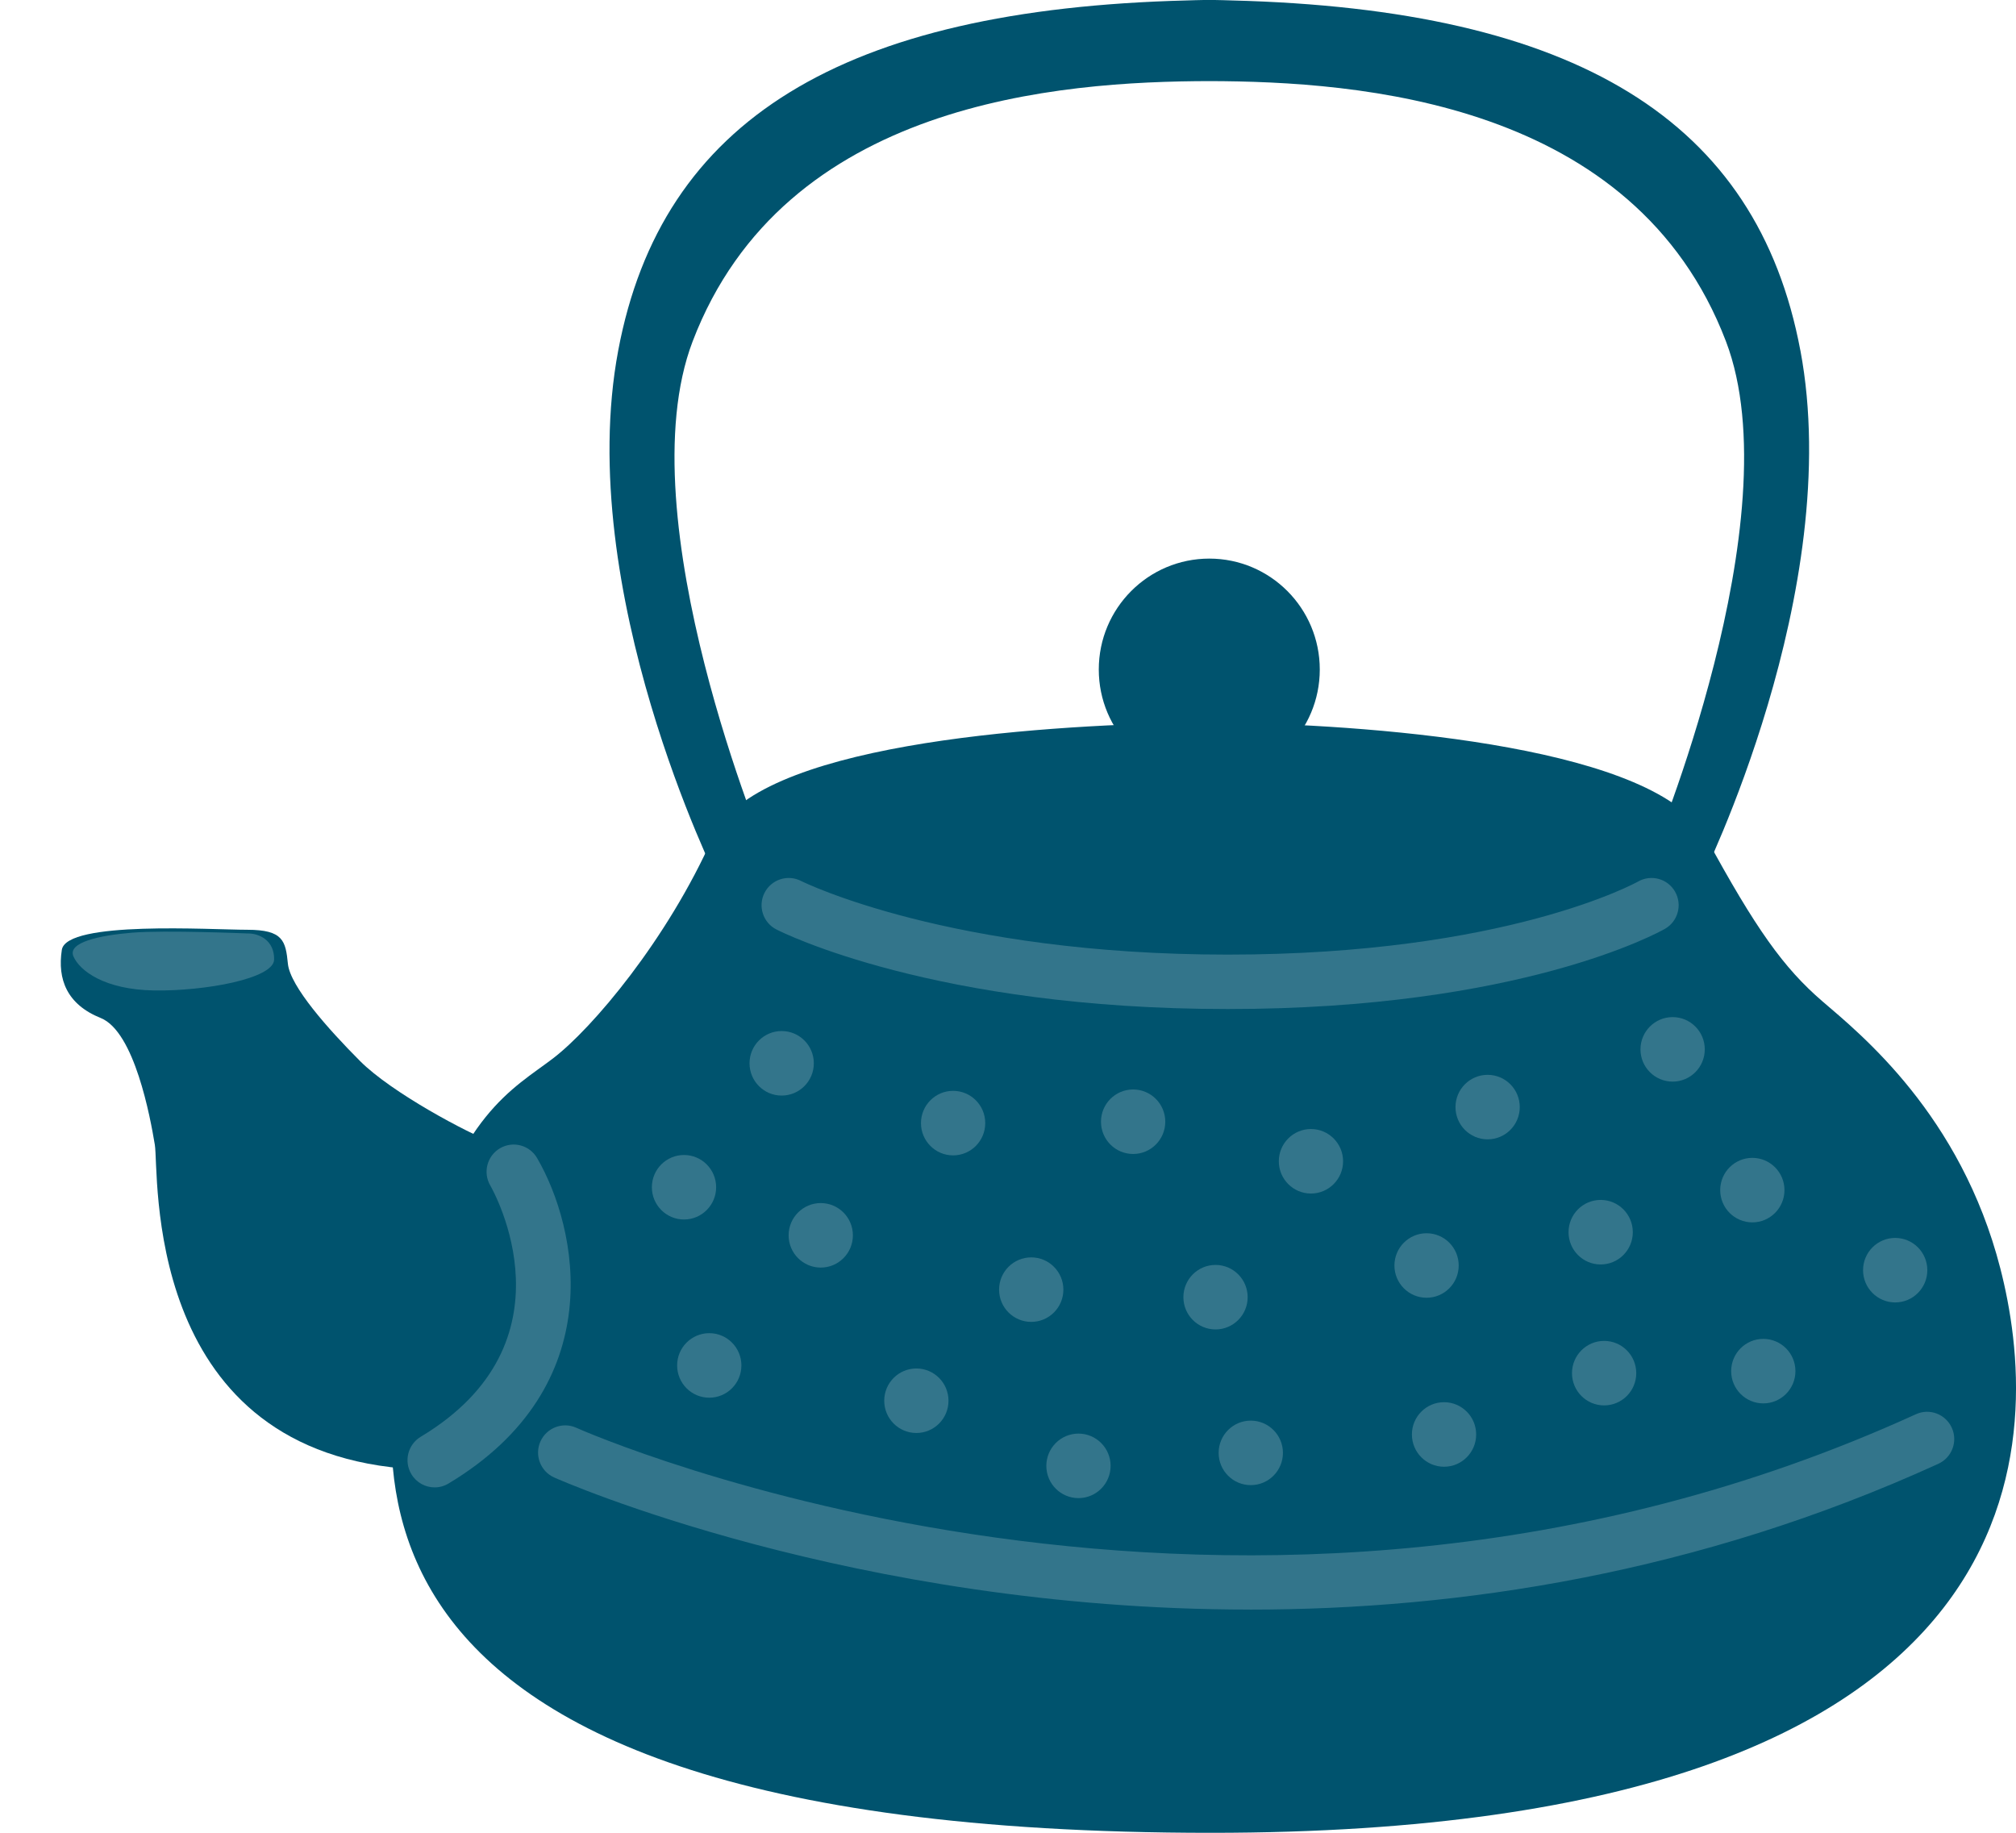 <svg width="66" height="60" viewBox="0 0 66 60" fill="none" xmlns="http://www.w3.org/2000/svg">
<g clip-path="url(#clip0_20_69)">
<path d="M65.488 41.528C64.195 36.489 60.898 33.843 59.664 32.782C58.389 31.685 57.477 30.404 55.844 27.401C54.261 24.491 45.398 23.754 40.34 23.661V23.647C40.108 23.647 39.855 23.649 39.591 23.651C39.326 23.648 39.073 23.647 38.841 23.647V23.661C33.784 23.754 24.683 24.372 23.338 27.401C21.846 30.76 19.395 33.663 18.102 34.651C16.81 35.638 14.986 36.489 13.694 41.528C12.403 46.56 8.466 60.001 39.645 60.001C67.817 60.001 66.779 46.56 65.488 41.528Z" fill="#00536E"/>
<path d="M58.94 11.471C57.525 3.937 51.608 0.299 40.313 0.014C40.313 0.014 39.836 -0.003 39.59 4.21544e-05C39.345 -0.003 38.867 0.014 38.867 0.014C27.572 0.299 21.656 3.937 20.24 11.471C18.763 19.325 23.488 28.809 23.488 28.809L25.112 27.994C25.112 27.994 20.471 16.951 22.676 11.175C25.676 3.318 34.687 2.666 39.59 2.655C44.494 2.666 53.505 3.318 56.504 11.174C58.71 16.95 54.069 27.993 54.069 27.993L55.693 28.808C55.693 28.808 60.417 19.325 58.941 11.47L58.94 11.471Z" fill="#00536E"/>
<path d="M39.59 25.549C41.588 25.549 43.207 23.923 43.207 21.918C43.207 19.913 41.588 18.287 39.59 18.287C37.592 18.287 35.972 19.913 35.972 21.918C35.972 23.923 37.592 25.549 39.59 25.549Z" fill="#00536E"/>
<path d="M16.142 37.403C15.33 37.106 12.82 35.773 11.787 34.735C10.753 33.698 9.498 32.291 9.425 31.549C9.351 30.808 9.277 30.438 8.096 30.438C6.915 30.438 2.171 30.132 2.024 31.096C1.876 32.059 2.191 32.883 3.298 33.327C4.405 33.772 4.922 36.587 5.069 37.477C5.217 38.366 4.626 47.331 13.19 48.072L16.142 37.403Z" fill="#00536E"/>
<path d="M8.121 30.559C8.121 30.559 5.409 30.444 4.327 30.533C3.245 30.622 2.201 30.852 2.405 31.313C2.608 31.774 3.411 32.4 5.052 32.425C6.694 32.45 8.961 32.041 8.974 31.415C8.986 30.788 8.49 30.558 8.12 30.558L8.121 30.559Z" fill="#33758B"/>
<path d="M40.191 33.033C30.611 33.033 25.623 30.533 25.416 30.427C24.98 30.204 24.806 29.666 25.029 29.229C25.251 28.791 25.787 28.616 26.223 28.839C26.29 28.873 31.102 31.251 40.191 31.251C49.327 31.251 53.587 28.882 53.63 28.858C54.056 28.616 54.598 28.765 54.84 29.193C55.082 29.621 54.933 30.165 54.507 30.408C54.319 30.515 49.791 33.033 40.191 33.033Z" fill="#33758B"/>
<path d="M14.229 48.693C13.927 48.693 13.633 48.538 13.467 48.259C13.215 47.837 13.353 47.289 13.773 47.036C18.925 43.946 16.169 39.015 16.049 38.807C15.804 38.382 15.947 37.838 16.37 37.59C16.793 37.344 17.334 37.485 17.582 37.909C18.915 40.194 20.025 45.362 14.684 48.566C14.541 48.652 14.384 48.693 14.229 48.693Z" fill="#33758B"/>
<path d="M40.92 52.693C27.889 52.693 18.283 48.432 18.137 48.366C17.691 48.163 17.492 47.635 17.694 47.187C17.896 46.74 18.421 46.538 18.869 46.742C19.084 46.84 40.634 56.374 62.723 46.298C63.166 46.094 63.695 46.292 63.898 46.741C64.102 47.189 63.904 47.717 63.457 47.921C55.583 51.514 47.776 52.694 40.919 52.694L40.92 52.693Z" fill="#33758B"/>
<path d="M22.393 39.923C22.974 39.923 23.445 39.45 23.445 38.867C23.445 38.284 22.974 37.811 22.393 37.811C21.812 37.811 21.341 38.284 21.341 38.867C21.341 39.45 21.812 39.923 22.393 39.923Z" fill="#33758B"/>
<path d="M37.096 37.778C37.678 37.778 38.149 37.305 38.149 36.722C38.149 36.139 37.678 35.666 37.096 35.666C36.515 35.666 36.044 36.139 36.044 36.722C36.044 37.305 36.515 37.778 37.096 37.778Z" fill="#33758B"/>
<path d="M33.761 43.275C34.342 43.275 34.813 42.803 34.813 42.219C34.813 41.636 34.342 41.163 33.761 41.163C33.179 41.163 32.708 41.636 32.708 42.219C32.708 42.803 33.179 43.275 33.761 43.275Z" fill="#33758B"/>
<path d="M30 46.912C30.581 46.912 31.052 46.439 31.052 45.856C31.052 45.273 30.581 44.8 30 44.8C29.419 44.8 28.948 45.273 28.948 45.856C28.948 46.439 29.419 46.912 30 46.912Z" fill="#33758B"/>
<path d="M31.203 37.824C31.784 37.824 32.255 37.351 32.255 36.767C32.255 36.184 31.784 35.711 31.203 35.711C30.622 35.711 30.151 36.184 30.151 36.767C30.151 37.351 30.622 37.824 31.203 37.824Z" fill="#33758B"/>
<path d="M23.22 45.757C23.801 45.757 24.272 45.284 24.272 44.7C24.272 44.117 23.801 43.644 23.22 43.644C22.639 43.644 22.168 44.117 22.168 44.7C22.168 45.284 22.639 45.757 23.22 45.757Z" fill="#33758B"/>
<path d="M26.87 41.497C27.451 41.497 27.922 41.024 27.922 40.441C27.922 39.858 27.451 39.385 26.87 39.385C26.289 39.385 25.818 39.858 25.818 40.441C25.818 41.024 26.289 41.497 26.87 41.497Z" fill="#33758B"/>
<path d="M25.59 35.866C26.172 35.866 26.643 35.393 26.643 34.809C26.643 34.226 26.172 33.753 25.59 33.753C25.009 33.753 24.538 34.226 24.538 34.809C24.538 35.393 25.009 35.866 25.59 35.866Z" fill="#33758B"/>
<path d="M35.307 49.044C35.888 49.044 36.359 48.571 36.359 47.988C36.359 47.405 35.888 46.932 35.307 46.932C34.726 46.932 34.255 47.405 34.255 47.988C34.255 48.571 34.726 49.044 35.307 49.044Z" fill="#33758B"/>
<path d="M39.794 43.522C40.375 43.522 40.846 43.049 40.846 42.466C40.846 41.883 40.375 41.41 39.794 41.41C39.213 41.41 38.742 41.883 38.742 42.466C38.742 43.049 39.213 43.522 39.794 43.522Z" fill="#33758B"/>
<path d="M54.759 35.409C55.34 35.409 55.811 34.937 55.811 34.353C55.811 33.77 55.34 33.297 54.759 33.297C54.178 33.297 53.706 33.77 53.706 34.353C53.706 34.937 54.178 35.409 54.759 35.409Z" fill="#33758B"/>
<path d="M52.403 41.395C52.984 41.395 53.455 40.922 53.455 40.339C53.455 39.755 52.984 39.282 52.403 39.282C51.822 39.282 51.351 39.755 51.351 40.339C51.351 40.922 51.822 41.395 52.403 41.395Z" fill="#33758B"/>
<path d="M47.275 48.017C47.856 48.017 48.327 47.544 48.327 46.96C48.327 46.377 47.856 45.904 47.275 45.904C46.694 45.904 46.223 46.377 46.223 46.96C46.223 47.544 46.694 48.017 47.275 48.017Z" fill="#33758B"/>
<path d="M52.516 46.009C53.097 46.009 53.568 45.537 53.568 44.953C53.568 44.37 53.097 43.897 52.516 43.897C51.935 43.897 51.464 44.37 51.464 44.953C51.464 45.537 51.935 46.009 52.516 46.009Z" fill="#33758B"/>
<path d="M48.702 37.299C49.283 37.299 49.754 36.826 49.754 36.243C49.754 35.659 49.283 35.187 48.702 35.187C48.121 35.187 47.65 35.659 47.65 36.243C47.65 36.826 48.121 37.299 48.702 37.299Z" fill="#33758B"/>
<path d="M46.703 42.485C47.284 42.485 47.755 42.012 47.755 41.429C47.755 40.845 47.284 40.373 46.703 40.373C46.122 40.373 45.651 40.845 45.651 41.429C45.651 42.012 46.122 42.485 46.703 42.485Z" fill="#33758B"/>
<path d="M42.918 39.073C43.499 39.073 43.97 38.6 43.97 38.017C43.97 37.434 43.499 36.961 42.918 36.961C42.337 36.961 41.866 37.434 41.866 38.017C41.866 38.6 42.337 39.073 42.918 39.073Z" fill="#33758B"/>
<path d="M57.368 40.017C57.949 40.017 58.42 39.544 58.42 38.961C58.42 38.378 57.949 37.905 57.368 37.905C56.787 37.905 56.316 38.378 56.316 38.961C56.316 39.544 56.787 40.017 57.368 40.017Z" fill="#33758B"/>
<path d="M57.727 45.943C58.308 45.943 58.779 45.47 58.779 44.887C58.779 44.303 58.308 43.831 57.727 43.831C57.146 43.831 56.675 44.303 56.675 44.887C56.675 45.47 57.146 45.943 57.727 45.943Z" fill="#33758B"/>
<path d="M62.045 42.638C62.626 42.638 63.097 42.165 63.097 41.582C63.097 40.999 62.626 40.526 62.045 40.526C61.464 40.526 60.993 40.999 60.993 41.582C60.993 42.165 61.464 42.638 62.045 42.638Z" fill="#33758B"/>
<path d="M40.948 48.619C41.529 48.619 42.001 48.146 42.001 47.563C42.001 46.98 41.529 46.507 40.948 46.507C40.367 46.507 39.896 46.98 39.896 47.563C39.896 48.146 40.367 48.619 40.948 48.619Z" fill="#33758B"/>
</g>
<defs>
<clipPath id="clip0_20_69">
<rect width="66" height="60" fill="white"/>
</clipPath>
</defs>
</svg>
